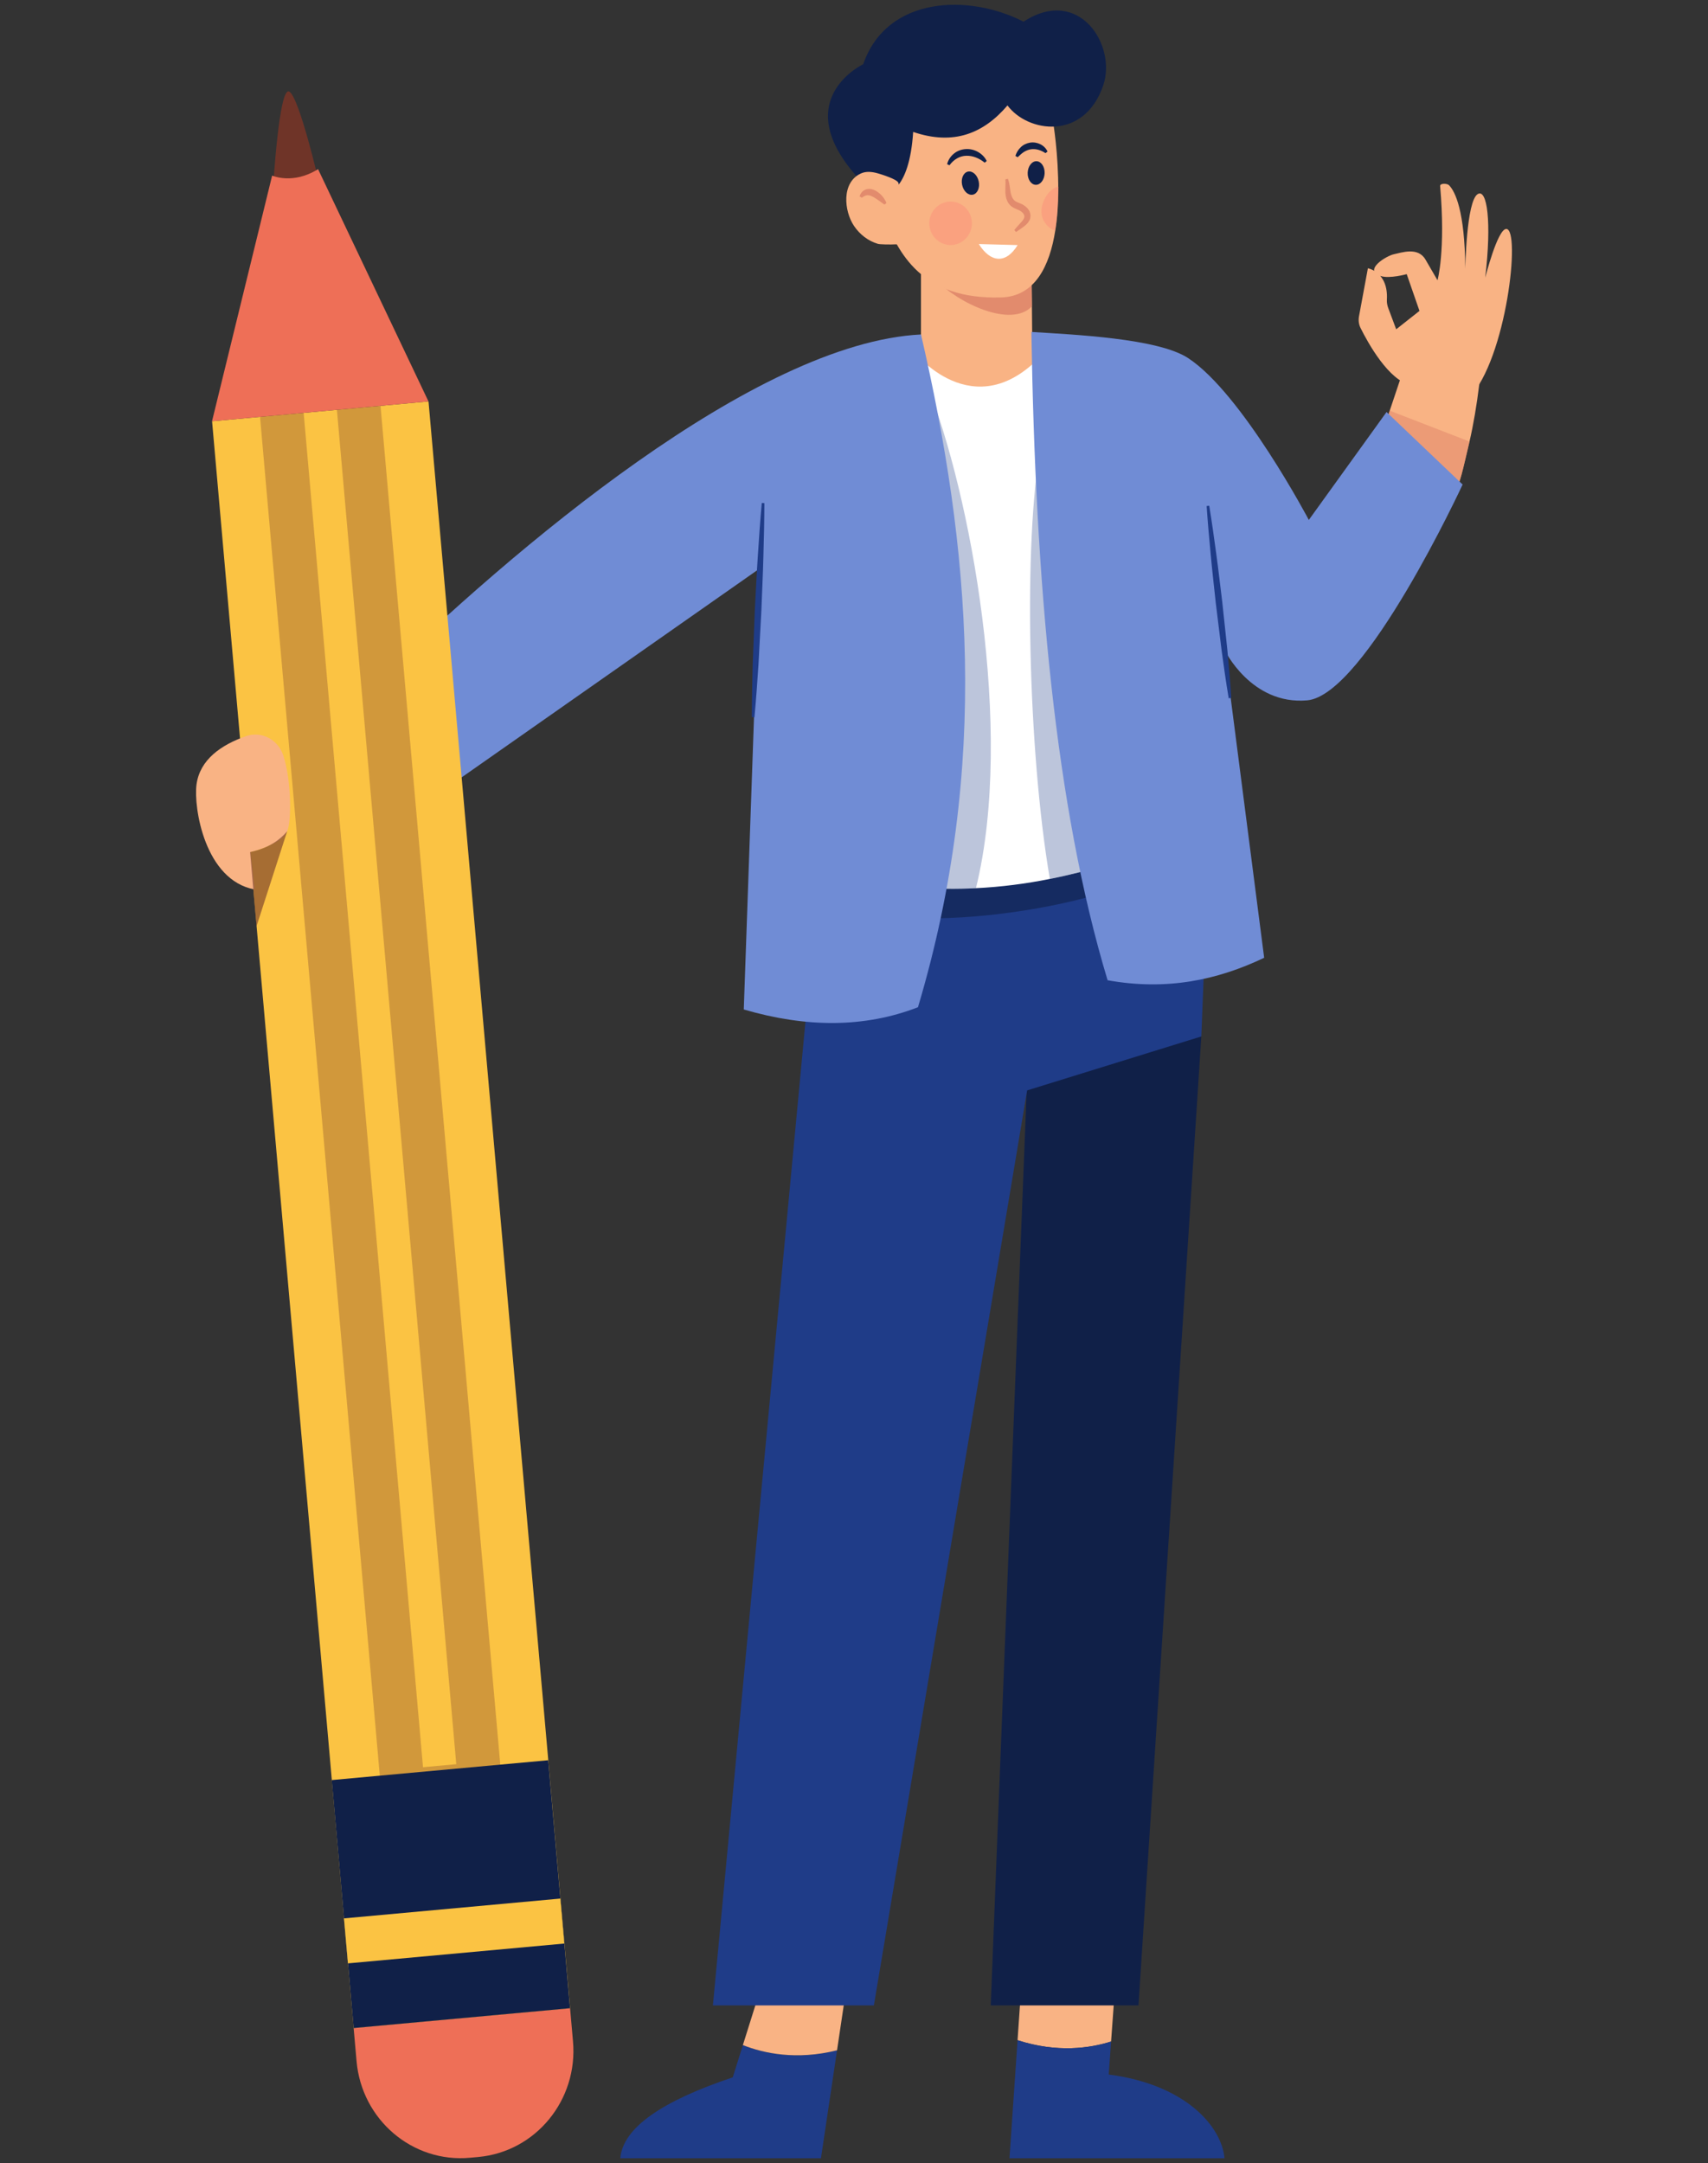 <svg width="312" height="395" viewBox="0 0 312 395" fill="none" xmlns="http://www.w3.org/2000/svg">
<rect x="0" y="0" width="312" height="395" fill="#333333" stroke="none"/>
<g clip-path="url(#clip0_6_122)">
<path d="M257.787 70.342C253.694 69.553 249.868 62.583 248.539 59.91C248.212 59.254 248.111 58.512 248.244 57.789L249.873 48.989C249.873 48.989 253.632 49.64 253.341 54.742C253.311 55.272 253.418 55.8 253.603 56.295L255.042 60.132L259.296 56.775L256.964 50.062C256.964 50.062 253.842 50.936 252.229 50.412C248.919 49.335 253.258 46.705 254.631 46.425C256.003 46.146 259.022 45.027 260.394 47.405C261.767 49.782 262.59 51.181 262.59 51.181C262.59 51.181 264.1 45.866 263.07 33.977C263.024 33.442 264.339 33.454 264.708 33.837C265.813 34.983 267.574 38.472 267.668 49.083C267.668 49.083 267.852 36.718 269.932 35.446C271.647 34.397 272.514 40.449 271.305 50.712C271.305 50.712 273.545 41.826 275.147 41.81C277.851 41.783 275.182 65.543 268.385 72.625L257.787 70.342Z" fill="#F9B384"/>
<path d="M270.62 66.706C270.499 67.888 270.367 69.034 270.222 70.142V70.155C269.738 74.096 269.134 77.618 268.433 80.636C268.397 80.784 268.373 80.919 268.337 81.055C266.27 89.688 265.896 93.913 258.839 92.779L251.576 84.355L251.504 84.269L250.972 83.653L252.446 79.219L252.64 78.641L253.727 75.414L253.86 74.995L255.721 69.44L256.47 67.186L270.62 66.706Z" fill="#F9B384"/>
<path d="M135.701 373.46L133.852 379.348C121.176 383.592 113.783 388.455 113.309 394.128H149.963L152.902 374.411C145.478 376.257 139.529 374.973 135.701 373.46Z" fill="#1F3C88"/>
<path d="M140.297 358.821L135.701 373.46C139.529 374.973 145.478 376.257 152.902 374.411L154.797 361.695L140.297 358.821Z" fill="#F9B384"/>
<path d="M202.963 372.807L204.038 357.898L186.819 358.821L185.878 372.566C193.169 374.934 199.194 374.007 202.963 372.807Z" fill="#F9B384"/>
<path d="M223.675 394.128C223.201 388.455 216.727 380.682 202.528 378.835L202.963 372.807C199.194 374.007 193.169 374.934 185.878 372.566L184.402 394.128H223.675Z" fill="#1F3C88"/>
<path d="M189.006 74.17L168.234 74.318V42.295H188.378L188.39 44.254L188.487 54.402L188.632 70.697L189.006 74.17Z" fill="#F9B384"/>
<path d="M188.487 55.942C184.753 59.945 175.013 55.425 170.905 51.015L188.39 45.793L188.487 55.942Z" fill="#E28B6D"/>
<path d="M193.308 34.906C193.296 37.27 193.151 39.746 192.764 42.111C191.749 48.565 189.067 54.144 182.88 54.316C168.259 54.747 164.09 46.224 161.335 39.253C158.579 32.27 163.05 15.483 163.05 15.483L181.974 13.574L192.366 22.257C192.366 22.257 193.369 28.157 193.308 34.906Z" fill="#F9B384"/>
<path d="M161.924 35.261C161.924 35.261 166.096 35.065 166.808 24.091C174.267 26.635 179.718 24.315 184.037 19.253C187.722 24.213 198.037 25.767 201.521 15.61C204.039 8.272 197.09 -2.659 186.97 3.961C177.052 -1.145 162.009 -0.795 157.68 11.733C157.68 11.733 142.63 18.805 158.565 34.376C158.885 34.688 161.924 35.261 161.924 35.261Z" fill="#102048"/>
<path d="M219.447 189.258L207.966 366.211H180.979L187.726 194.503L191.854 192.553L219.447 189.258Z" fill="#102048"/>
<path d="M149.158 165.047L130.227 366.211H159.631L187.625 199.121L219.445 189.268L220.855 153.552L149.964 151.909L149.158 165.047Z" fill="#1F3C88"/>
<path opacity="0.6" d="M153.379 165.486C169.44 171.362 207.121 164.647 214.945 156.462L209.385 145.129L147.408 153.524L153.379 165.486Z" fill="#102048"/>
<path d="M213.5 153.732C212.981 153.954 212.449 154.188 211.905 154.397C205.9 156.885 199.06 159.065 191.774 160.506C187.423 161.381 182.892 161.972 178.276 162.193C171.316 162.551 164.162 162.083 157.081 160.445L166.083 74.896L167.183 64.465C167.183 64.465 178.965 79.244 191.955 62.925L213.5 153.732Z" fill="white"/>
<path opacity="0.3" d="M178.276 162.193C171.316 162.551 164.162 162.083 157.081 160.445L166.083 74.896L169.298 70.161C177.237 89.842 185.369 133.423 178.276 162.193Z" fill="#1F3C88"/>
<path d="M168.24 61.078C177.191 99.813 180.874 139.671 167.687 183.932C157.907 187.723 147.26 187.68 135.866 184.342L138.685 103.876L72.325 150.37L68.297 125.019C93.807 100.158 137.912 62.601 168.24 61.078Z" fill="#708CD5"/>
<path opacity="0.3" d="M211.905 154.397C205.9 156.885 199.06 159.065 191.774 160.506C187.774 137.13 186.892 98.728 190.142 81.399L211.905 154.397Z" fill="#1F3C88"/>
<path opacity="0.6" d="M268.433 80.636C268.397 80.784 268.373 80.919 268.337 81.055C266.27 89.688 265.896 93.913 258.839 92.779L251.576 84.355L251.504 84.269L252.446 79.219L252.64 78.641L253.727 75.414L253.86 74.995L268.433 80.636Z" fill="#E28B6D"/>
<path d="M267.176 88.481C267.176 88.481 249.353 126.969 238.78 127.893C228.529 128.788 223.675 118.656 223.675 118.656L230.925 174.904C222.406 178.968 213.114 180.951 202.323 179.005C192.74 147.291 189.118 106.284 188.405 60.616C196.163 61.108 211.528 61.784 217.029 65.388C226.897 71.854 239.082 94.947 239.082 94.947L253.28 75.241L267.176 88.481Z" fill="#708CD5"/>
<path d="M49.892 34.251C49.892 34.251 50.971 15.839 52.809 16.708C54.648 17.577 58.335 33.587 58.335 33.587L54.393 40.072L49.892 34.251Z" fill="#6F3428"/>
<path d="M104.135 366.724L104.669 372.784C105.612 383.481 97.867 392.932 87.373 393.894L85.844 394.033C75.35 394.994 66.076 387.101 65.133 376.404L64.599 370.345L104.135 366.724Z" fill="#EE6F57"/>
<path d="M78.277 73.303L38.74 76.924L64.61 370.348L104.146 366.727L78.277 73.303Z" fill="#FBC343"/>
<path opacity="0.3" d="M65.007 68.586L50.965 69.873L73.641 327.069L87.682 325.783L65.007 68.586Z" stroke="#6F3428" stroke-width="8" stroke-miterlimit="10"/>
<path d="M104.13 366.728L64.604 370.349L63.565 358.526L62.84 350.311L60.604 325.063L100.142 321.442L102.366 346.69L103.091 354.905L104.13 366.728Z" fill="#102048"/>
<path d="M102.359 346.702L62.832 350.322L63.557 358.537L103.083 354.917L102.359 346.702Z" fill="#FBC343"/>
<path d="M38.729 76.925L49.711 32.065C49.711 32.065 53.502 33.779 58.1 30.885L78.268 73.304L38.729 76.925Z" fill="#EE6F57"/>
<path d="M164.111 33.404C163.934 32.742 160.984 31.833 160.334 31.65C159.329 31.367 158.233 31.228 157.252 31.679C153.684 33.322 154.161 38.53 156.009 41.267C157.057 42.817 158.59 44.01 160.373 44.531C161.021 44.72 167.159 44.794 166.89 43.789C166.889 43.785 164.117 33.427 164.111 33.404Z" fill="#F9B384"/>
<path d="M51.783 138.054C50.855 135.087 47.804 133.422 44.917 134.438C40.419 136.021 36.502 138.707 35.895 143.275C35.343 147.435 37.384 160.723 46.502 162.43L45.758 155.602C45.758 155.602 51.34 154.275 52.456 151.809C53.238 150.083 53.29 142.874 51.783 138.054Z" fill="#F9B384"/>
<path d="M220.888 92.353C221.368 95.261 221.776 98.178 222.167 101.096C222.573 104.013 222.894 106.94 223.262 109.861L224.199 118.645C224.472 121.577 224.739 124.511 224.916 127.454L224.447 127.511C223.953 124.604 223.549 121.687 223.151 118.77L222.073 110.003C221.77 107.074 221.42 104.15 221.154 101.217C220.874 98.285 220.611 95.351 220.419 92.409L220.888 92.353Z" fill="#1F3C88"/>
<path d="M139.626 91.879C139.62 95.145 139.542 98.407 139.447 101.669C139.366 104.931 139.201 108.189 139.082 111.449L138.558 121.222C138.344 124.477 138.124 127.733 137.814 130.983L137.342 130.961C137.333 127.694 137.416 124.432 137.504 121.17L137.886 111.391C138.07 108.134 138.206 104.875 138.428 101.619C138.635 98.364 138.859 95.109 139.154 91.857L139.626 91.879Z" fill="#1F3C88"/>
<path d="M178.776 33.098C179.032 34.26 178.562 35.356 177.728 35.546C176.894 35.737 176.01 34.95 175.755 33.788C175.499 32.627 175.969 31.531 176.803 31.34C177.637 31.149 178.521 31.937 178.776 33.098Z" fill="#102048"/>
<path d="M190.82 31.663C190.771 32.852 190.038 33.786 189.184 33.749C188.33 33.712 187.677 32.718 187.727 31.529C187.776 30.34 188.509 29.405 189.363 29.442C190.217 29.479 190.87 30.473 190.82 31.663Z" fill="#102048"/>
<path d="M184.105 32.638C184.519 33.656 184.453 34.753 184.721 35.587C184.857 36.009 185.045 36.38 185.306 36.611C185.548 36.836 185.941 36.983 186.439 37.18C186.953 37.382 187.499 37.743 187.871 38.279C188.267 38.8 188.376 39.704 188.018 40.294C187.697 40.886 187.234 41.211 186.837 41.512C186.422 41.796 186.024 42.1 185.593 42.366L185.282 42.003C185.599 41.605 185.949 41.243 186.282 40.862C186.625 40.502 186.94 40.15 187.062 39.825C187.318 39.256 186.77 38.633 185.977 38.311C185.568 38.121 184.979 37.953 184.504 37.458C184.046 36.982 183.819 36.386 183.728 35.83C183.529 34.689 183.757 33.713 183.649 32.764L184.105 32.638Z" fill="#E28B6D"/>
<path d="M173.011 29.98C173.189 29.249 173.626 28.558 174.244 28.06C174.852 27.545 175.647 27.266 176.435 27.224C178.021 27.126 179.592 28.046 180.245 29.406L179.875 29.705C178.825 28.866 177.67 28.405 176.493 28.448C175.312 28.48 174.24 29.099 173.439 30.183L173.011 29.98Z" fill="#102048"/>
<path d="M185.483 28.471C185.661 27.901 185.975 27.361 186.431 26.916C186.877 26.459 187.5 26.159 188.146 26.05C189.444 25.832 190.839 26.505 191.351 27.68L190.973 27.968C190.123 27.387 189.198 27.14 188.324 27.263C187.887 27.322 187.472 27.49 187.062 27.733C186.659 27.989 186.291 28.339 185.89 28.716L185.483 28.471Z" fill="#102048"/>
<path d="M178.798 44.566C180.908 47.931 183.719 48.297 185.891 44.755L178.798 44.566Z" fill="white"/>
<path opacity="0.4" d="M193.364 34.085C193.352 36.449 193.151 39.746 192.764 42.111C191.302 41.63 190.239 40.239 190.239 38.576C190.239 36.716 191.636 34.368 193.364 34.085Z" fill="#FC8879"/>
<path opacity="0.4" d="M173.648 44.748C175.8 44.748 177.544 42.97 177.544 40.776C177.544 38.583 175.8 36.805 173.648 36.805C171.495 36.805 169.751 38.583 169.751 40.776C169.751 42.97 171.495 44.748 173.648 44.748Z" fill="#FC8879"/>
<path d="M161.557 37.361C160.787 36.828 160.081 36.245 159.378 35.899C159.03 35.724 158.706 35.619 158.417 35.645C158.125 35.666 157.789 35.84 157.412 36.114L157.015 35.853C157.179 35.361 157.526 34.809 158.163 34.594C158.796 34.371 159.437 34.551 159.912 34.8C160.874 35.336 161.532 36.126 161.933 37.07L161.557 37.361Z" fill="#E28B6D"/>
<path opacity="0.6" d="M52.456 151.809L46.848 169.178L45.69 155.604C49.175 154.831 51.078 153.409 52.456 151.809Z" fill="#6F3428"/>
</g>
<defs>
<clipPath id="clip0_6_122">
<rect width="312" height="393.255" fill="white" transform="translate(0 0.872)"/>
</clipPath>
</defs>
</svg>

